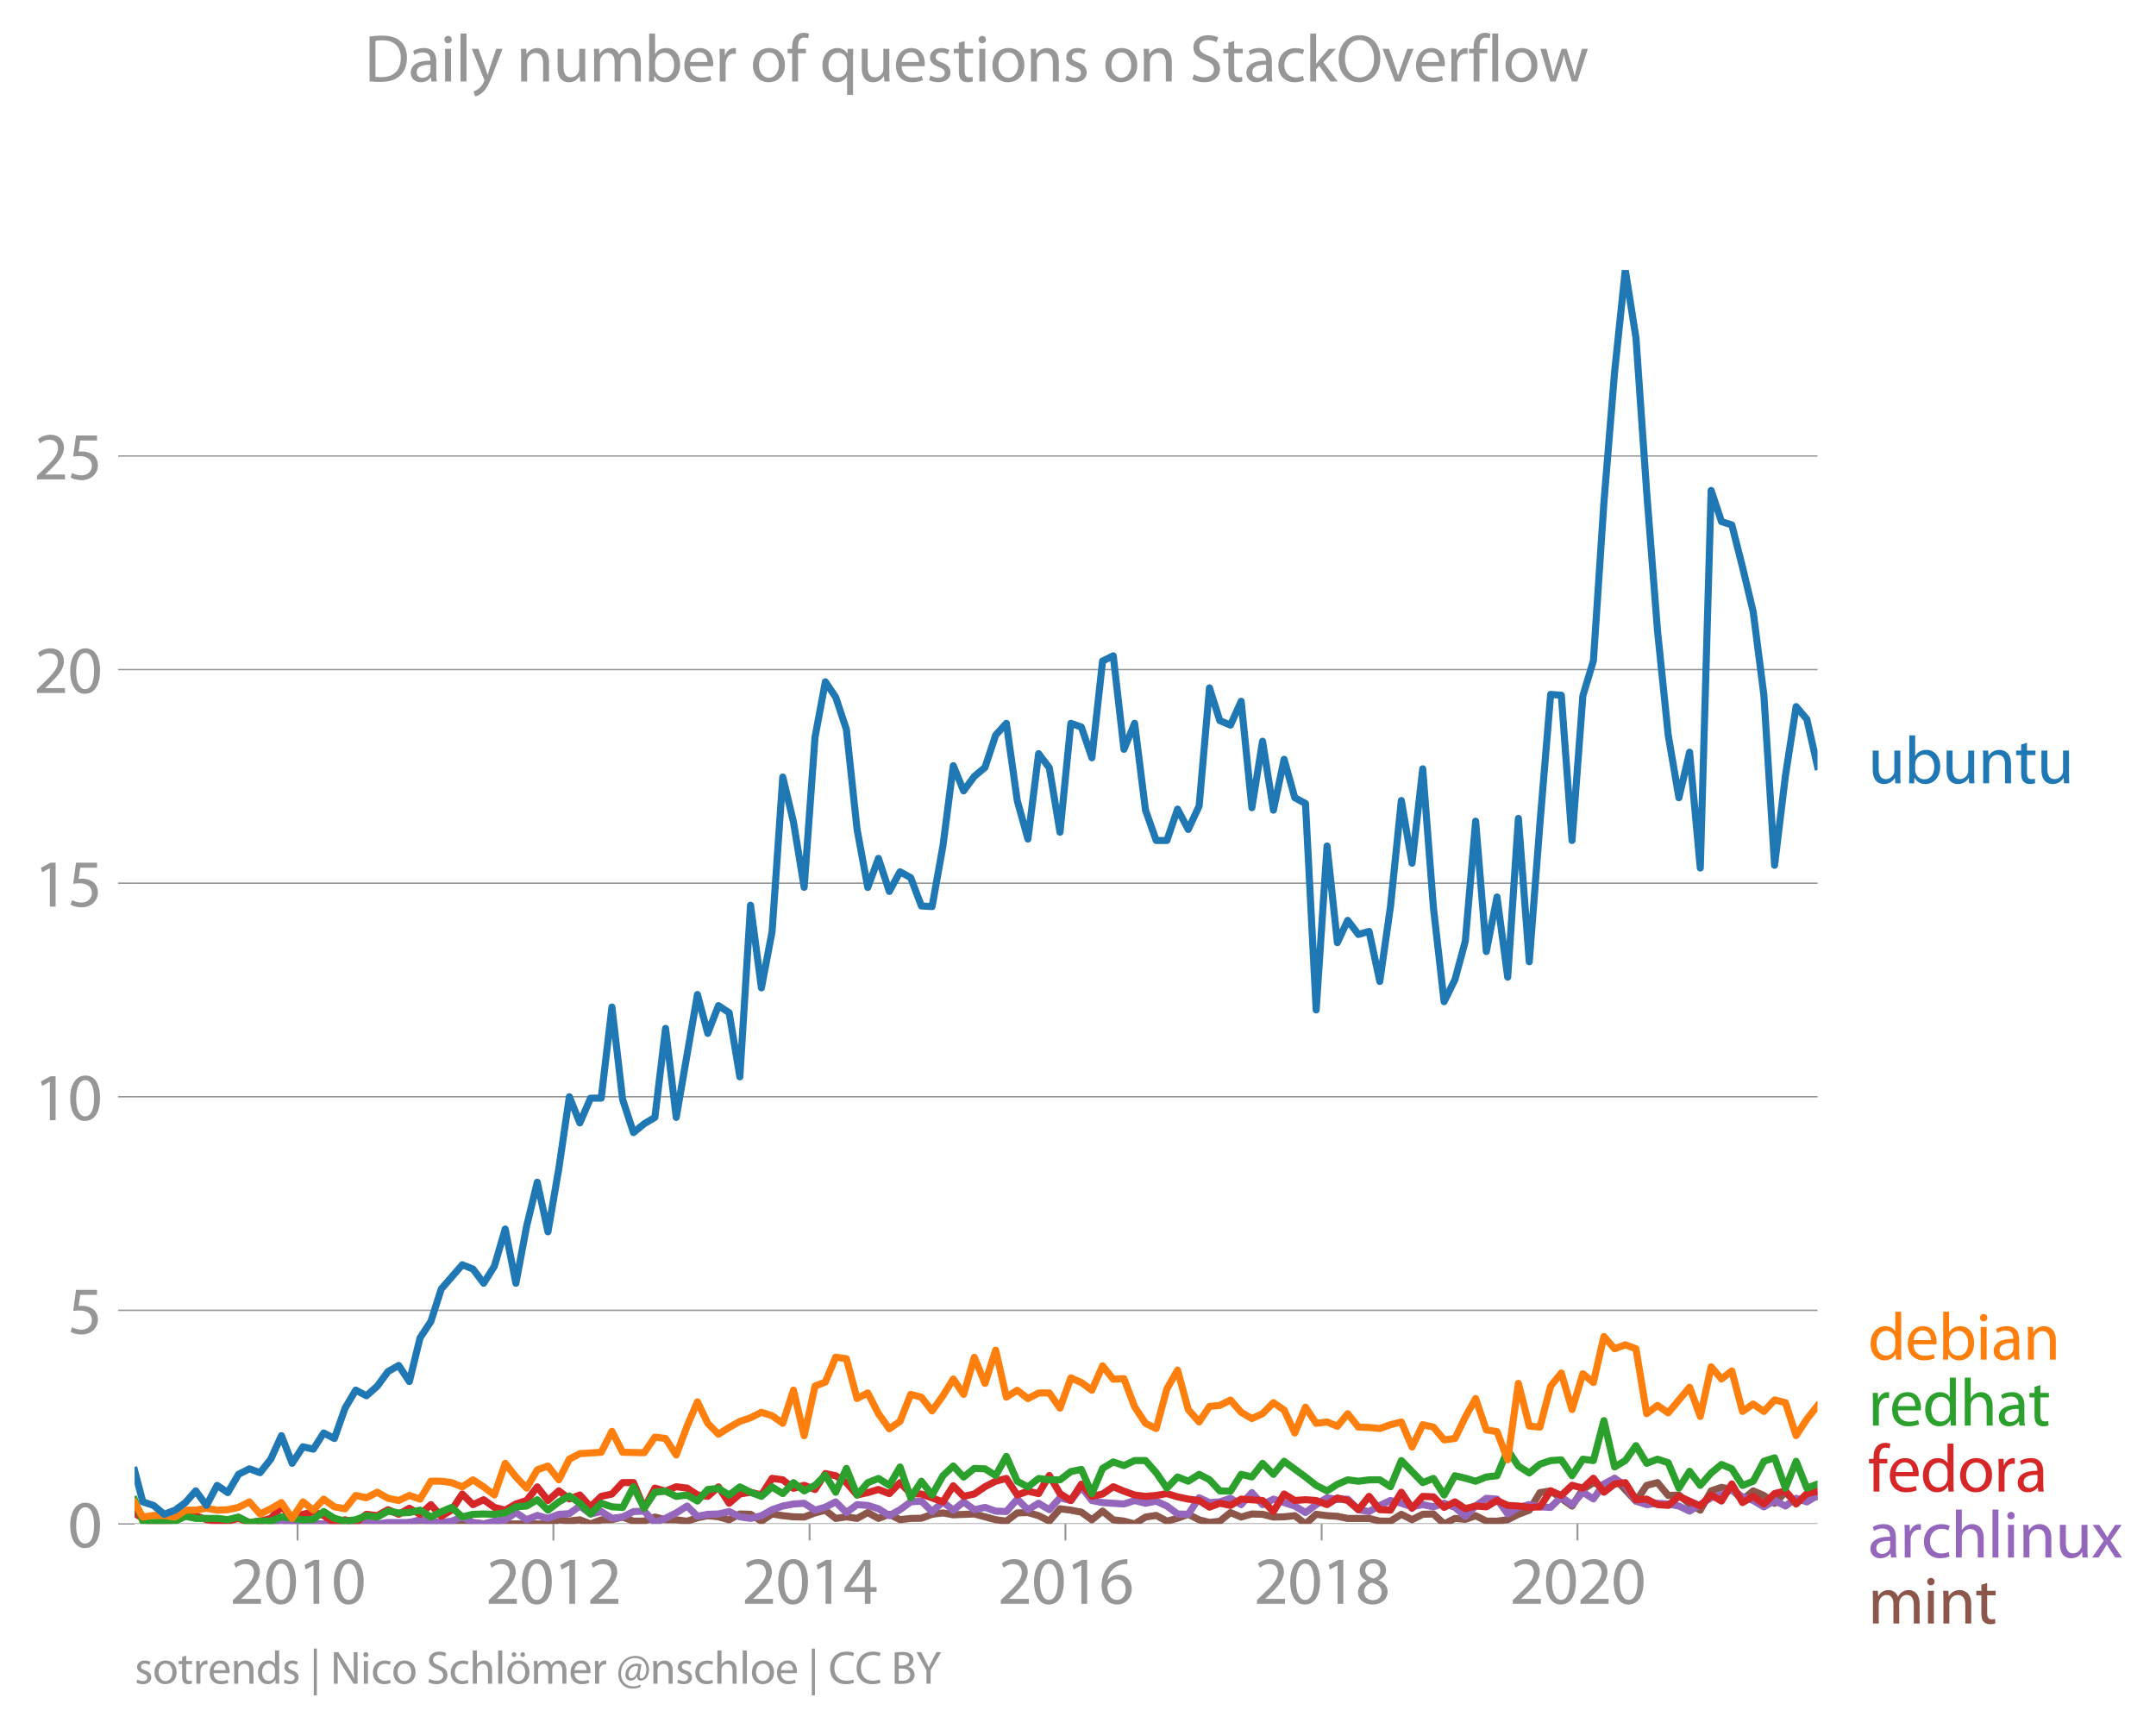 <svg xmlns:xlink="http://www.w3.org/1999/xlink" width="610.013" height="489.243" viewBox="0 0 457.51 366.932" xmlns="http://www.w3.org/2000/svg"><defs><style>*{stroke-linejoin:round;stroke-linecap:butt}</style></defs><g id="figure_1"><path d="M0 366.932h457.51V0H0v366.932z" style="fill:none" id="patch_1"/><g id="axes_1"><path d="M28.563 323.405h357.12V57.293H28.563v266.112z" style="fill:none" id="patch_2"/><g id="matplotlib.axis_1"><g id="xtick_1"><g id="line2d_1"><defs><path id="m5aae4e8281" d="M0 0v3.5" style="stroke:#969696;stroke-width:.4"/></defs><use xlink:href="#m5aae4e8281" x="63.145" y="323.405" style="fill:#969696;stroke:#969696;stroke-width:.4"/></g><g style="fill:#969696" transform="matrix(.14 0 0 -.14 48.782 340.345)" id="text_1"><defs><path id="MyriadPro-Regular-32" d="M2944 0v467H1075v13l333 307c877 845 1434 1466 1434 2234 0 595-378 1209-1274 1209-480 0-890-179-1178-422l180-397c192 160 505 352 883 352 621 0 825-390 825-813-6-627-486-1164-1548-2176L288 346V0h2656z" transform="scale(.016)"/><path id="MyriadPro-Regular-30" d="M1677 4230c-845 0-1447-768-1447-2163C243 691 794-70 1606-70c922 0 1447 780 1447 2195 0 1325-499 2105-1376 2105zm-32-435c582 0 845-672 845-1696 0-1062-276-1734-852-1734-512 0-844 614-844 1696 0 1133 358 1734 851 1734z" transform="scale(.016)"/><path id="MyriadPro-Regular-31" d="M1510 0h544v4160h-480l-908-486 108-429 724 390h12V0z" transform="scale(.016)"/></defs><use xlink:href="#MyriadPro-Regular-32"/><use xlink:href="#MyriadPro-Regular-30" x="51.3"/><use xlink:href="#MyriadPro-Regular-31" x="102.6"/><use xlink:href="#MyriadPro-Regular-30" x="153.9"/></g></g><g id="xtick_2"><use xlink:href="#m5aae4e8281" x="117.434" y="323.405" style="fill:#969696;stroke:#969696;stroke-width:.4" id="line2d_2"/><g style="fill:#969696" transform="matrix(.14 0 0 -.14 103.071 340.345)" id="text_2"><use xlink:href="#MyriadPro-Regular-32"/><use xlink:href="#MyriadPro-Regular-30" x="51.3"/><use xlink:href="#MyriadPro-Regular-31" x="102.6"/><use xlink:href="#MyriadPro-Regular-32" x="153.9"/></g></g><g id="xtick_3"><use xlink:href="#m5aae4e8281" x="171.798" y="323.405" style="fill:#969696;stroke:#969696;stroke-width:.4" id="line2d_3"/><g style="fill:#969696" transform="matrix(.14 0 0 -.14 157.435 340.345)" id="text_3"><defs><path id="MyriadPro-Regular-34" d="M2560 0v1133h582v441h-582v2586h-608L96 1504v-371h1933V0h531zM666 1574v13l1017 1415c115 192 218 371 346 614h19c-13-218-19-435-19-653V1574H666z" transform="scale(.016)"/></defs><use xlink:href="#MyriadPro-Regular-32"/><use xlink:href="#MyriadPro-Regular-30" x="51.3"/><use xlink:href="#MyriadPro-Regular-31" x="102.6"/><use xlink:href="#MyriadPro-Regular-34" x="153.9"/></g></g><g id="xtick_4"><use xlink:href="#m5aae4e8281" x="226.087" y="323.405" style="fill:#969696;stroke:#969696;stroke-width:.4" id="line2d_4"/><g style="fill:#969696" transform="matrix(.14 0 0 -.14 211.724 340.345)" id="text_4"><defs><path id="MyriadPro-Regular-36" d="M2662 4224c-102 0-243-6-409-32-525-64-986-275-1331-614-410-410-704-1056-704-1876C218 621 800-70 1690-70c864 0 1382 704 1382 1465 0 813-518 1344-1254 1344-461 0-807-217-1005-480h-19c96 685 563 1331 1446 1479 160 25 307 32 422 25v461zM1690 365c-589 0-903 505-916 1190 0 103 26 186 64 250 154 301 468 512 807 512 518 0 857-359 857-954s-326-998-806-998h-6z" transform="scale(.016)"/></defs><use xlink:href="#MyriadPro-Regular-32"/><use xlink:href="#MyriadPro-Regular-30" x="51.3"/><use xlink:href="#MyriadPro-Regular-31" x="102.6"/><use xlink:href="#MyriadPro-Regular-36" x="153.9"/></g></g><g id="xtick_5"><use xlink:href="#m5aae4e8281" x="280.451" y="323.405" style="fill:#969696;stroke:#969696;stroke-width:.4" id="line2d_5"/><g style="fill:#969696" transform="matrix(.14 0 0 -.14 266.088 340.345)" id="text_5"><defs><path id="MyriadPro-Regular-38" d="M1062 2170c-512-218-825-589-825-1114C237 448 762-70 1632-70c794 0 1414 486 1414 1209 0 506-320 871-838 1075v20c512 243 685 620 685 972 0 519-403 1024-1210 1024-729 0-1286-448-1286-1107 0-358 198-717 659-934l6-19zm583-1831c-531 0-851 371-832 794 0 397 262 717 749 857 563-160 915-403 915-908 0-423-327-743-832-743zm6 3488c506 0 704-345 704-678 0-378-275-634-633-755-480 128-794 352-794 768 0 358 256 665 723 665z" transform="scale(.016)"/></defs><use xlink:href="#MyriadPro-Regular-32"/><use xlink:href="#MyriadPro-Regular-30" x="51.3"/><use xlink:href="#MyriadPro-Regular-31" x="102.6"/><use xlink:href="#MyriadPro-Regular-38" x="153.9"/></g></g><g id="xtick_6"><use xlink:href="#m5aae4e8281" x="334.74" y="323.405" style="fill:#969696;stroke:#969696;stroke-width:.4" id="line2d_6"/><g style="fill:#969696" transform="matrix(.14 0 0 -.14 320.377 340.345)" id="text_6"><use xlink:href="#MyriadPro-Regular-32"/><use xlink:href="#MyriadPro-Regular-30" x="51.3"/><use xlink:href="#MyriadPro-Regular-32" x="102.6"/><use xlink:href="#MyriadPro-Regular-30" x="153.9"/></g></g></g><g id="matplotlib.axis_2"><g id="ytick_1"><path d="M28.563 323.405h357.12" clip-path="url(#pabd9cb37ba)" style="fill:none;stroke:#969696;stroke-width:.3;stroke-linecap:square" id="line2d_7"/><g id="line2d_8"><defs><path id="mc4686624c4" d="M0 0h-3.5" style="stroke:#969696;stroke-width:.3"/></defs><use xlink:href="#mc4686624c4" x="28.563" y="323.405" style="fill:#969696;stroke:#969696;stroke-width:.3"/></g><use xlink:href="#MyriadPro-Regular-30" style="fill:#969696" transform="matrix(.14 0 0 -.14 14.382 328.375)" id="text_7"/></g><g id="ytick_2"><path d="M28.563 278.078h357.12" clip-path="url(#pabd9cb37ba)" style="fill:none;stroke:#969696;stroke-width:.3;stroke-linecap:square" id="line2d_9"/><use xlink:href="#mc4686624c4" x="28.563" y="278.078" style="fill:#969696;stroke:#969696;stroke-width:.3" id="line2d_10"/><g style="fill:#969696" transform="matrix(.14 0 0 -.14 14.382 283.048)" id="text_8"><defs><path id="MyriadPro-Regular-35" d="M2771 4160H781L512 2163c154 19 339 45 576 45 832 0 1190-384 1197-922 0-556-455-902-986-902-377 0-717 128-889 230L269 186C467 58 851-70 1306-70c902 0 1548 608 1548 1420 0 525-268 884-595 1069-256 154-576 224-896 224-153 0-243-13-339-25l160 1068h1587v474z" transform="scale(.016)"/></defs><use xlink:href="#MyriadPro-Regular-35"/></g></g><g id="ytick_3"><path d="M28.563 232.752h357.12" clip-path="url(#pabd9cb37ba)" style="fill:none;stroke:#969696;stroke-width:.3;stroke-linecap:square" id="line2d_11"/><use xlink:href="#mc4686624c4" x="28.563" y="232.752" style="fill:#969696;stroke:#969696;stroke-width:.3" id="line2d_12"/><g style="fill:#969696" transform="matrix(.14 0 0 -.14 7.2 237.722)" id="text_9"><use xlink:href="#MyriadPro-Regular-31"/><use xlink:href="#MyriadPro-Regular-30" x="51.3"/></g></g><g id="ytick_4"><path d="M28.563 187.425h357.12" clip-path="url(#pabd9cb37ba)" style="fill:none;stroke:#969696;stroke-width:.3;stroke-linecap:square" id="line2d_13"/><use xlink:href="#mc4686624c4" x="28.563" y="187.425" style="fill:#969696;stroke:#969696;stroke-width:.3" id="line2d_14"/><g style="fill:#969696" transform="matrix(.14 0 0 -.14 7.2 192.395)" id="text_10"><use xlink:href="#MyriadPro-Regular-31"/><use xlink:href="#MyriadPro-Regular-35" x="51.3"/></g></g><g id="ytick_5"><path d="M28.563 142.098h357.12" clip-path="url(#pabd9cb37ba)" style="fill:none;stroke:#969696;stroke-width:.3;stroke-linecap:square" id="line2d_15"/><use xlink:href="#mc4686624c4" x="28.563" y="142.098" style="fill:#969696;stroke:#969696;stroke-width:.3" id="line2d_16"/><g style="fill:#969696" transform="matrix(.14 0 0 -.14 7.2 147.068)" id="text_11"><use xlink:href="#MyriadPro-Regular-32"/><use xlink:href="#MyriadPro-Regular-30" x="51.3"/></g></g><g id="ytick_6"><path d="M28.563 96.771h357.12" clip-path="url(#pabd9cb37ba)" style="fill:none;stroke:#969696;stroke-width:.3;stroke-linecap:square" id="line2d_17"/><use xlink:href="#mc4686624c4" x="28.563" y="96.771" style="fill:#969696;stroke:#969696;stroke-width:.3" id="line2d_18"/><g style="fill:#969696" transform="matrix(.14 0 0 -.14 7.2 101.741)" id="text_12"><use xlink:href="#MyriadPro-Regular-32"/><use xlink:href="#MyriadPro-Regular-35" x="51.3"/></g></g></g><path d="m55.187 323.405 2.27-.292 2.267-.614 2.268.906h22.61l2.266-.302 2.269.01 2.305.292h6.656l2.268-.292 2.269.292 2.268-.292 2.305.292h9.073l2.306-.877 2.23.252 2.23-.252 2.27.877 2.268-.877 2.269-.03 2.268-.555 2.305.877 2.269-.02 2.27-.857 2.266.556 2.268.029 2.306.292 2.194-.71 2.192-.46 2.27.244 2.268.634 2.268-1.238 2.269.068 2.305 1.462 2.268-1.53 2.27.36 2.267.244 2.268.049 2.306-.877 2.193-.575 2.193 1.744 2.27-.34 2.268.34 2.268-1.247 2.268 1.247 2.306-.877 2.268 1.14 2.27-.263 2.267-.039 2.268-.838 2.305-.292 2.194.397 4.462-.173 4.537 1.209 2.268.321 2.305-1.754 2.269-.078 2.27.663 2.266 1.15 2.269-2.613 2.305.293 2.231.423 2.23 1.624 2.27-1.842 2.268 1.842 2.268.273 2.268.604 2.306-1.462 2.268-.35 2.27 1.227 2.266-.624 2.269-.838 2.305 1.17 2.194.553 2.192-.26 2.27-1.833 2.268.955 2.269-.653 2.268.068 2.305.585 2.268-.049 2.27-.243 2.267 1.754 2.268-2.047 2.306.293 2.194.135 2.192.45h4.538l2.268.565 2.268.02 2.306-1.463 2.268 1.14 2.27-1.14 2.267-.068 2.268 2.115 2.305-1.17 2.194.199 2.193-.783 2.27 1.15 2.268.02 2.268-.322 2.268-1.14 2.306-.878 2.268-3.724 2.27-.37 4.535 3.217 2.305-3.51 2.231-1.442 2.23.857 2.27-1.774 4.536 4.835 2.268-3.353 2.306-.585 2.268 2.73 2.27-.098 2.266 1.91 2.269 1.307 2.305-4.094 2.194-.752 2.192.46 2.27 2.173 2.268-1.881 2.269.975 2.268 1.657 2.305-2.34 2.269 2.193 2.27-1.315 2.266.107h0" clip-path="url(#pabd9cb37ba)" style="fill:none;stroke:#8c564b;stroke-width:1.5;stroke-linecap:square" id="line2d_19"/><path d="m57.457 323.405 2.267-.302 2.268.01 2.305.292h6.656l2.269-.585 2.268.585 2.268-.292 2.306.292 2.268-.302h4.536l2.269-.575 4.499.553 2.192-.26 2.27-.927 2.268 1.219 2.269.292 2.268-.585 2.305-.292 2.269-1.54 2.27 1.54 2.266-.936 2.268.643 2.306-.877 2.23-.141 2.23-1.613 2.27 1.686 2.268-.517 2.269 1.423 2.268-.253 2.305-1.17 2.269-.087 2.27 2.427 2.266-.917 2.268-1.13 2.306-1.462 2.194 2.182 2.192-.428 2.27-.068 2.268-.517 2.268 1.121 2.269.341 2.305-.584 2.268-1.268 2.27-.78 2.267-.428 2.268-.156 2.306 1.462 2.193-.637 2.193-1.118 2.27 2.262 2.268-1.677 2.268.166 2.268.711 2.306 1.463 2.268-1.268 2.27-1.657 2.267-.156 2.268 2.203 2.305-2.047 2.194 1.765 2.192-1.765 2.27 1.657 2.269-.487 2.268.79 2.268.087 2.305-2.632 2.269 2.242 2.27-1.364 2.266 1.364 2.269-2.534 2.305.585 2.231-2.844 2.23 2.844 2.27.438 4.536.303 2.268-.741 2.306.585 2.268-.449 2.27 1.034 2.266 1.686 2.269.068 2.305-3.51 2.194 1.024 2.192-.146 2.27-.76 2.268 1.345 2.269-2.554 2.268 2.554 2.305-1.17 4.538 1.463 2.267 1.384 2.268-1.677 2.306-1.462 2.194.376 2.192-.084 2.27 2.242 2.268.39 2.268-1.296 2.268-1.043 2.306.585 2.268.76 2.27-.468 2.267.468 2.268-.76 2.305.877 2.194 1.89 2.193-2.182 2.27-1.638 2.268.175 2.268 3.149 2.268-1.394 2.306-.585 2.268.468 2.27.117 2.266-2.232 2.269 1.647 2.305-2.632 2.231 1.412 2.23-3.166 2.27-1.19 2.268 1.482 2.268 3.353 2.268.741 2.306-.292 2.268.156 2.27.429 2.266 1.082 4.574-2.837 2.194-.595 2.192-1.16 2.27 1.57 2.268.77 2.269 1.345 2.268-1.345 2.305 1.17 2.269-1.638 2.27.76 2.266-1.364h0" clip-path="url(#pabd9cb37ba)" style="fill:none;stroke:#9467bd;stroke-width:1.5;stroke-linecap:square" id="line2d_20"/><path d="m28.563 321.139 1.75 1.096 2.266 1.17h2.268l4.5-2.266 2.192.512 2.27.848 2.268.321 2.268-.02 2.269-.565 2.305.878 2.268-.312 2.27-.566 2.267-2.456 2.268 2.164 4.5-1.128 2.192.836 2.27 1.452 2.268-.575 2.268.575 2.268-1.745 2.306.293 2.268-1.268 2.27.975 2.266-1.277 2.269 1.277 2.305-2.047 2.194 2.475 2.192-1.305 2.27-3.422 2.268 2.252 2.269-1.043 2.268 1.628 2.305.585 2.269-1.306 2.27-.741 2.266-2.886 2.268 2.886 2.306-2.047 2.23 1.704 2.23-.827 2.27 2.515 2.268-2.222 2.269-.498 2.268-2.427h2.305l2.269 5.45 2.27-4.28 2.266.653 2.268-.946 2.306.293 2.194 1.452 2.192.303 2.27-2.009 2.268 3.47 2.268-1.959 2.269-.38 2.305.585 2.268-3.529 2.27.312 2.267 1.804 2.268-.634 2.306.877 2.193-3.373 2.193.449 2.27 1.472 2.268 2.622 2.268-.507 2.268-.663 2.306.878 2.268-2.33 2.27 2.33 2.267.087 4.573 1.667 2.194-3.415 2.192 2.246 2.27-.498 2.269-1.55 2.268-1.17 2.268-.584 2.305 3.51 2.269-.81 2.27.517 2.266-3.84 2.269 3.84 2.305 1.462 2.231-3.469 2.23 2.592 2.27-.498 2.268-1.55 2.268.946 2.268.81 2.306.292 2.268-.195 2.27-.39 2.266.692 2.269.477 2.305.293 2.194 1.41 2.192-.825 2.27.458 2.268-1.336 4.537.293 2.305 2.34 2.268-3.715 2.27 1.375 2.267-.166 2.268.166 2.306.877 2.194-1.41 2.192.533 2.27 1.95 2.268-2.827 2.268 2.826 2.268.098 2.306-3.802 2.268 3.402 2.27-2.524 2.267.107 2.268 2.232 2.305-1.17 2.194 1.441 2.193-.563 2.27.175 2.268-1.345 2.268 1.043 2.268.127 2.306.292 2.268-.117 2.27-3.392 2.266.975 2.269-2.145 2.305.585 2.231-2.087 2.23 2.964 2.27-1.735 2.268-.312 2.268 3.636 2.268-.127 2.306 1.17 2.268.166 2.27-1.92 4.535 2.047 2.305-2.34 2.194 1.285 2.192-3.624 2.27 3.947 2.268-1.315 2.269 1.618 2.268-2.203 2.305-.585 2.269 2.788 2.27-2.203 2.266-.517h0" clip-path="url(#pabd9cb37ba)" style="fill:none;stroke:#d62728;stroke-width:1.5;stroke-linecap:square" id="line2d_21"/><g style="fill:#1f77b4" transform="matrix(.14 0 0 -.14 396.397 166.23)" id="text_13"><defs><path id="MyriadPro-Regular-75" d="M3059 3098h-563V1197c0-103-19-205-51-288-103-250-365-512-743-512-512 0-691 397-691 985v1716H448V1286C448 198 1030-70 1517-70c550 0 877 326 1024 576h13l32-506h499c-19 243-26 525-26 845v2253z" transform="scale(.016)"/><path id="MyriadPro-Regular-62" d="M467 800c0-275-13-589-25-800h486l26 512h19c230-410 589-582 1037-582 691 0 1388 550 1388 1657 7 941-537 1581-1305 1581-499 0-858-224-1056-570h-13v1946H467V800zm557 998c0 90 19 167 32 231 115 429 474 691 858 691 601 0 921-531 921-1152 0-710-352-1190-941-1190-409 0-736 268-844 659-13 64-26 134-26 205v556z" transform="scale(.016)"/><path id="MyriadPro-Regular-6e" d="M467 0h563v1862c0 96 13 192 39 263 96 313 384 576 755 576 531 0 717-416 717-915V0h563v1850c0 1062-666 1318-1094 1318-512 0-871-288-1024-582h-13l-32 512H442c19-256 25-519 25-839V0z" transform="scale(.016)"/><path id="MyriadPro-Regular-74" d="M595 3667v-569H115v-429h480V979c0-365 58-640 218-806C947 19 1158-70 1421-70c217 0 390 38 499 83l-26 422c-83-25-172-38-326-38-314 0-422 217-422 601v1671h806v429h-806v742l-551-173z" transform="scale(.016)"/></defs><use xlink:href="#MyriadPro-Regular-75"/><use xlink:href="#MyriadPro-Regular-62" x="55.1"/><use xlink:href="#MyriadPro-Regular-75" x="112"/><use xlink:href="#MyriadPro-Regular-6e" x="167.1"/><use xlink:href="#MyriadPro-Regular-74" x="222.6"/><use xlink:href="#MyriadPro-Regular-75" x="255.7"/></g><g style="fill:#ff7f0e" transform="matrix(.14 0 0 -.14 396.397 288.534)" id="text_14"><defs><path id="MyriadPro-Regular-64" d="M2579 4544V2694h-13c-140 250-460 474-934 474-755 0-1395-634-1389-1664C243 563 819-70 1568-70c506 0 883 262 1056 608h13l25-538h506c-19 211-26 525-26 800v3744h-563zm0-3245c0-89-6-166-25-243-103-422-448-672-826-672-608 0-915 518-915 1146 0 684 345 1196 928 1196 422 0 729-294 813-652 19-71 25-167 25-237v-538z" transform="scale(.016)"/><path id="MyriadPro-Regular-65" d="M2957 1446c6 58 19 148 19 263 0 569-269 1459-1280 1459-902 0-1453-736-1453-1670C243 563 813-70 1766-70c493 0 832 108 1031 198l-96 403c-211-89-455-160-858-160-563 0-1049 314-1062 1075h2176zM787 1850c45 390 295 915 864 915 634 0 787-557 781-915H787z" transform="scale(.016)"/><path id="MyriadPro-Regular-69" d="M1030 0v3098H467V0h563zM749 4320c-205 0-352-154-352-352 0-192 141-346 339-346 224 0 365 154 358 346 0 198-134 352-345 352z" transform="scale(.016)"/><path id="MyriadPro-Regular-61" d="M2643 1901c0 621-230 1267-1177 1267-391 0-762-109-1018-275l128-371c218 140 518 230 806 230 634 0 704-461 704-717v-64C890 1978 224 1568 224 819c0-448 320-889 947-889 442 0 775 217 947 460h20l44-390h512c-38 211-51 474-51 742v1159zm-544-858c0-57-13-121-32-179-89-262-345-518-749-518-288 0-531 172-531 537 0 602 698 711 1312 698v-538z" transform="scale(.016)"/></defs><use xlink:href="#MyriadPro-Regular-64"/><use xlink:href="#MyriadPro-Regular-65" x="56.4"/><use xlink:href="#MyriadPro-Regular-62" x="106.5"/><use xlink:href="#MyriadPro-Regular-69" x="163.4"/><use xlink:href="#MyriadPro-Regular-61" x="186.8"/><use xlink:href="#MyriadPro-Regular-6e" x="235"/></g><g style="fill:#2ca02c" transform="matrix(.14 0 0 -.14 396.397 302.534)" id="text_15"><defs><path id="MyriadPro-Regular-72" d="M467 0h557v1651c0 96 13 186 26 263 76 422 358 723 755 723 77 0 134-7 192-19v531c-51 13-96 19-160 19-378 0-717-262-858-678h-25l-20 608H442c19-288 25-602 25-967V0z" transform="scale(.016)"/><path id="MyriadPro-Regular-68" d="M467 0h563v1869c0 109 7 192 39 269 102 307 390 563 755 563 531 0 717-423 717-922V0h563v1843c0 1069-666 1325-1082 1325-211 0-409-64-576-160-172-96-313-237-403-397h-13v1933H467V0z" transform="scale(.016)"/></defs><use xlink:href="#MyriadPro-Regular-72"/><use xlink:href="#MyriadPro-Regular-65" x="32.7"/><use xlink:href="#MyriadPro-Regular-64" x="82.8"/><use xlink:href="#MyriadPro-Regular-68" x="139.2"/><use xlink:href="#MyriadPro-Regular-61" x="194.7"/><use xlink:href="#MyriadPro-Regular-74" x="242.9"/></g><g style="fill:#d62728" transform="matrix(.14 0 0 -.14 396.397 316.534)" id="text_16"><defs><path id="MyriadPro-Regular-66" d="M1082 0v2669h748v429h-748v166c0 474 121 896 601 896 160 0 275-32 359-70l76 435c-108 45-281 89-480 89-262 0-544-83-755-288-262-249-358-646-358-1081v-147H90v-429h435V0h557z" transform="scale(.016)"/><path id="MyriadPro-Regular-6f" d="M1779 3168c-857 0-1536-608-1536-1645C243 544 890-70 1728-70c749 0 1542 499 1542 1644 0 948-601 1594-1491 1594zm-13-422c666 0 928-666 928-1191 0-697-403-1203-940-1203-551 0-941 512-941 1190 0 589 288 1204 953 1204z" transform="scale(.016)"/></defs><use xlink:href="#MyriadPro-Regular-66"/><use xlink:href="#MyriadPro-Regular-65" x="29.2"/><use xlink:href="#MyriadPro-Regular-64" x="79.3"/><use xlink:href="#MyriadPro-Regular-6f" x="135.7"/><use xlink:href="#MyriadPro-Regular-72" x="190.6"/><use xlink:href="#MyriadPro-Regular-61" x="223.3"/></g><g style="fill:#9467bd" transform="matrix(.14 0 0 -.14 396.397 330.534)" id="text_17"><defs><path id="MyriadPro-Regular-63" d="M2579 538c-160-71-371-154-691-154-614 0-1075 442-1075 1158 0 647 384 1172 1094 1172 307 0 519-71 653-148l128 436c-154 76-448 160-781 160-1011 0-1664-692-1664-1645C243 570 851-70 1786-70c416 0 742 108 889 185l-96 423z" transform="scale(.016)"/><path id="MyriadPro-Regular-6c" d="M467 0h563v4544H467V0z" transform="scale(.016)"/><path id="MyriadPro-Regular-78" d="m102 3098 1050-1517L51 0h621l448 698c115 185 224 345 326 537h13c109-185 211-358 333-537L2246 0h640L1798 1600l1056 1498h-608l-435-660c-102-166-205-326-307-512h-19c-103 173-199 333-314 506l-441 666H102z" transform="scale(.016)"/></defs><use xlink:href="#MyriadPro-Regular-61"/><use xlink:href="#MyriadPro-Regular-72" x="48.2"/><use xlink:href="#MyriadPro-Regular-63" x="80.9"/><use xlink:href="#MyriadPro-Regular-68" x="125.7"/><use xlink:href="#MyriadPro-Regular-6c" x="181.2"/><use xlink:href="#MyriadPro-Regular-69" x="204.8"/><use xlink:href="#MyriadPro-Regular-6e" x="228.2"/><use xlink:href="#MyriadPro-Regular-75" x="283.7"/><use xlink:href="#MyriadPro-Regular-78" x="338.8"/></g><g style="fill:#8c564b" transform="matrix(.14 0 0 -.14 396.397 344.534)" id="text_18"><defs><path id="MyriadPro-Regular-6d" d="M467 0h551v1869c0 96 12 192 44 275 90 282 346 563 698 563 429 0 646-358 646-851V0h551v1914c0 102 19 204 45 281 96 275 345 512 665 512 455 0 672-358 672-953V0h551v1824c0 1075-608 1344-1018 1344-294 0-499-77-685-218-128-96-249-230-345-403h-13c-135 365-455 621-877 621-512 0-800-275-973-570h-19l-26 500H442c19-256 25-519 25-839V0z" transform="scale(.016)"/></defs><use xlink:href="#MyriadPro-Regular-6d"/><use xlink:href="#MyriadPro-Regular-69" x="83.4"/><use xlink:href="#MyriadPro-Regular-6e" x="106.8"/><use xlink:href="#MyriadPro-Regular-74" x="162.3"/></g><g style="fill:#969696" transform="matrix(.097 0 0 -.097 28.563 357.303)" id="text_19"><defs><path id="MyriadPro-Regular-73" d="M250 147C467 19 781-70 1120-70c736 0 1158 390 1158 934 0 461-275 730-812 934-404 154-589 269-589 525 0 231 185 423 518 423 288 0 512-103 634-180l141 410c-173 102-448 192-762 192-666 0-1069-410-1069-909 0-371 263-678 819-877 416-153 576-300 576-569 0-256-192-461-601-461-282 0-576 115-743 224L250 147z" transform="scale(.016)"/><path id="MyriadPro-Regular-7c" d="M550 4800v-6400h429v6400H550z" transform="scale(.016)"/><path id="MyriadPro-Regular-4e" d="M1011 0v1843c0 717-13 1235-45 1779l20 7c217-467 505-960 806-1440L3162 0h563v4314h-525V2509c0-672 13-1197 64-1773l-13-6c-205 441-454 896-774 1401L1094 4314H486V0h525z" transform="scale(.016)"/><path id="MyriadPro-Regular-53" d="M269 211C499 58 954-70 1370-70c1017 0 1510 582 1510 1248 0 633-371 985-1101 1267-595 230-857 429-857 832 0 294 224 646 812 646 391 0 679-128 820-205l153 455c-192 109-512 211-953 211-839 0-1396-499-1396-1171 0-608 436-973 1140-1223 582-224 812-454 812-857 0-435-332-736-902-736-384 0-749 128-998 281L269 211z" transform="scale(.016)"/><path id="MyriadPro-Regular-f6" d="M1165 3648c185 0 313 154 313 326 0 186-134 327-313 327s-327-147-327-327c0-172 135-326 320-326h7zm1184 0c185 0 313 154 313 326 0 186-134 327-313 327s-320-147-320-327c0-172 128-326 313-326h7zm-570-480c-857 0-1536-608-1536-1645C243 544 890-70 1728-70c749 0 1542 499 1542 1644 0 948-601 1594-1491 1594zm-13-422c666 0 928-666 928-1191 0-697-403-1203-940-1203-551 0-941 512-941 1190 0 589 288 1204 953 1204z" transform="scale(.016)"/><path id="MyriadPro-Regular-40" d="M2867 1632c-70-397-409-870-781-870-281 0-422 204-422 486 0 621 454 1152 1018 1152 147 0 256-26 320-45l-135-723zm384-1773c-262-147-601-224-966-224-947 0-1645 666-1645 1735 0 1299 877 2131 1920 2131 992 0 1549-672 1549-1600 0-743-365-1178-691-1171-212 6-288 230-192 716l217 1159c-166 77-409 134-685 134-889 0-1516-723-1516-1517 0-505 320-806 691-806 384 0 678 186 902 563h26c-19-390 217-563 473-563 602 0 1140 563 1140 1523 0 1069-749 1856-1863 1856-1421 0-2336-1145-2336-2464C275 96 1165-672 2214-672c429 0 788 70 1140 256l-103 275z" transform="scale(.016)"/><path id="MyriadPro-Regular-43" d="M3386 582c-224-108-570-179-909-179-1050 0-1658 679-1658 1735 0 1132 672 1779 1683 1779 359 0 660-77 871-179l134 454c-147 77-486 192-1024 192-1337 0-2253-915-2253-2266C230 704 1146-70 2362-70c524 0 934 108 1139 211l-115 441z" transform="scale(.016)"/><path id="MyriadPro-Regular-42" d="M486 13c186-26 480-51 864-51 704 0 1191 128 1492 403 217 211 364 493 364 864 0 640-480 979-889 1081v13c454 167 729 531 729 947 0 340-134 596-358 762-269 218-627 314-1184 314-390 0-774-39-1018-90V13zm557 3865c90 20 237 39 493 39 563 0 947-199 947-704 0-416-345-723-934-723h-506v1388zm0-1811h461c608 0 1114-243 1114-832 0-627-532-838-1108-838-198 0-358 6-467 25v1645z" transform="scale(.016)"/><path id="MyriadPro-Regular-59" d="M2010 0v1837l1446 2477h-634l-620-1191c-167-326-314-608-436-889h-12c-135 300-263 563-429 889L717 4314H83l1363-2484V0h564z" transform="scale(.016)"/></defs><use xlink:href="#MyriadPro-Regular-73"/><use xlink:href="#MyriadPro-Regular-6f" x="39.6"/><use xlink:href="#MyriadPro-Regular-74" x="94.5"/><use xlink:href="#MyriadPro-Regular-72" x="127.6"/><use xlink:href="#MyriadPro-Regular-65" x="160.3"/><use xlink:href="#MyriadPro-Regular-6e" x="210.4"/><use xlink:href="#MyriadPro-Regular-64" x="265.9"/><use xlink:href="#MyriadPro-Regular-73" x="322.3"/><use xlink:href="#MyriadPro-Regular-20" x="361.9"/><use xlink:href="#MyriadPro-Regular-7c" x="383.1"/><use xlink:href="#MyriadPro-Regular-20" x="407"/><use xlink:href="#MyriadPro-Regular-4e" x="428.2"/><use xlink:href="#MyriadPro-Regular-69" x="494"/><use xlink:href="#MyriadPro-Regular-63" x="517.4"/><use xlink:href="#MyriadPro-Regular-6f" x="562.2"/><use xlink:href="#MyriadPro-Regular-20" x="617.1"/><use xlink:href="#MyriadPro-Regular-53" x="638.3"/><use xlink:href="#MyriadPro-Regular-63" x="687.6"/><use xlink:href="#MyriadPro-Regular-68" x="732.4"/><use xlink:href="#MyriadPro-Regular-6c" x="787.9"/><use xlink:href="#MyriadPro-Regular-f6" x="811.5"/><use xlink:href="#MyriadPro-Regular-6d" x="866.4"/><use xlink:href="#MyriadPro-Regular-65" x="949.8"/><use xlink:href="#MyriadPro-Regular-72" x="999.9"/><use xlink:href="#MyriadPro-Regular-20" x="1032.6"/><use xlink:href="#MyriadPro-Regular-40" x="1053.8"/><use xlink:href="#MyriadPro-Regular-6e" x="1127.5"/><use xlink:href="#MyriadPro-Regular-73" x="1183"/><use xlink:href="#MyriadPro-Regular-63" x="1222.6"/><use xlink:href="#MyriadPro-Regular-68" x="1267.4"/><use xlink:href="#MyriadPro-Regular-6c" x="1322.9"/><use xlink:href="#MyriadPro-Regular-6f" x="1346.5"/><use xlink:href="#MyriadPro-Regular-65" x="1401.4"/><use xlink:href="#MyriadPro-Regular-20" x="1451.5"/><use xlink:href="#MyriadPro-Regular-7c" x="1472.7"/><use xlink:href="#MyriadPro-Regular-20" x="1496.6"/><use xlink:href="#MyriadPro-Regular-43" x="1517.8"/><use xlink:href="#MyriadPro-Regular-43" x="1575.8"/><use xlink:href="#MyriadPro-Regular-20" x="1633.8"/><use xlink:href="#MyriadPro-Regular-42" x="1655"/><use xlink:href="#MyriadPro-Regular-59" x="1709.2"/></g><g style="fill:#969696" transform="matrix(.14 0 0 -.14 77.337 17.293)" id="text_20"><defs><path id="MyriadPro-Regular-44" d="M486 13c282-32 615-51 1012-51 838 0 1504 217 1907 620 403 397 621 973 621 1677 0 698-224 1197-608 1549-378 352-948 538-1748 538-441 0-844-39-1184-90V13zm557 3833c147 32 365 58 653 58 1178 0 1754-646 1747-1664 0-1165-646-1830-1837-1830-217 0-422 6-563 32v3404z" transform="scale(.016)"/><path id="MyriadPro-Regular-79" d="M58 3098 1203 243c26-70 39-115 39-147s-20-77-45-134c-128-288-320-506-474-628-166-140-352-230-493-275l141-473c141 25 416 121 691 364 384 333 660 877 1063 1940l845 2208h-596l-614-1818c-77-224-141-461-198-646h-13c-51 185-128 428-199 633L672 3098H58z" transform="scale(.016)"/><path id="MyriadPro-Regular-71" d="M2579-1267h563v3513c0 320 7 589 20 852h-532l-19-468h-13c-153 301-473 538-953 538-653 0-1402-512-1402-1670C243 557 832-70 1555-70c499 0 845 243 1011 550h13v-1747zm0 2528c0-83-19-192-45-269-128-390-441-614-806-614-621 0-915 537-915 1152 0 697 352 1190 934 1190 423 0 723-294 807-640 19-70 25-160 25-237v-582z" transform="scale(.016)"/><path id="MyriadPro-Regular-6b" d="M1024 4544H467V0h557v1165l288 320L2381 0h685L1702 1824l1197 1274h-678l-909-1069c-90-109-198-243-275-352h-13v2867z" transform="scale(.016)"/><path id="MyriadPro-Regular-4f" d="M2234 4384c-1152 0-2004-896-2004-2266C230 813 1030-70 2170-70c1100 0 2003 787 2003 2272 0 1280-762 2182-1939 2182zm-26-454c928 0 1376-896 1376-1754 0-979-499-1792-1382-1792-877 0-1376 826-1376 1747 0 947 460 1799 1382 1799z" transform="scale(.016)"/><path id="MyriadPro-Regular-76" d="M83 3098 1261 0h537l1216 3098h-588l-602-1741c-102-282-192-538-262-794h-20c-64 256-147 512-249 794L685 3098H83z" transform="scale(.016)"/><path id="MyriadPro-Regular-77" d="M115 3098 1050 0h512l499 1472c109 333 205 653 281 1024h13c77-365 167-672 275-1018L3104 0h512l998 3098h-556l-442-1556c-102-364-186-691-237-1004h-19c-70 313-160 640-275 1011l-480 1549h-474l-505-1575c-103-339-205-672-276-985h-19c-57 320-141 640-230 985L691 3098H115z" transform="scale(.016)"/></defs><use xlink:href="#MyriadPro-Regular-44"/><use xlink:href="#MyriadPro-Regular-61" x="66.6"/><use xlink:href="#MyriadPro-Regular-69" x="114.8"/><use xlink:href="#MyriadPro-Regular-6c" x="138.2"/><use xlink:href="#MyriadPro-Regular-79" x="161.8"/><use xlink:href="#MyriadPro-Regular-20" x="208.9"/><use xlink:href="#MyriadPro-Regular-6e" x="230.1"/><use xlink:href="#MyriadPro-Regular-75" x="285.6"/><use xlink:href="#MyriadPro-Regular-6d" x="340.7"/><use xlink:href="#MyriadPro-Regular-62" x="424.1"/><use xlink:href="#MyriadPro-Regular-65" x="481"/><use xlink:href="#MyriadPro-Regular-72" x="531.1"/><use xlink:href="#MyriadPro-Regular-20" x="563.8"/><use xlink:href="#MyriadPro-Regular-6f" x="585"/><use xlink:href="#MyriadPro-Regular-66" x="639.9"/><use xlink:href="#MyriadPro-Regular-20" x="669.1"/><use xlink:href="#MyriadPro-Regular-71" x="690.3"/><use xlink:href="#MyriadPro-Regular-75" x="746.6"/><use xlink:href="#MyriadPro-Regular-65" x="801.7"/><use xlink:href="#MyriadPro-Regular-73" x="851.8"/><use xlink:href="#MyriadPro-Regular-74" x="891.4"/><use xlink:href="#MyriadPro-Regular-69" x="924.5"/><use xlink:href="#MyriadPro-Regular-6f" x="947.9"/><use xlink:href="#MyriadPro-Regular-6e" x="1002.8"/><use xlink:href="#MyriadPro-Regular-73" x="1058.3"/><use xlink:href="#MyriadPro-Regular-20" x="1097.9"/><use xlink:href="#MyriadPro-Regular-6f" x="1119.1"/><use xlink:href="#MyriadPro-Regular-6e" x="1174"/><use xlink:href="#MyriadPro-Regular-20" x="1229.5"/><use xlink:href="#MyriadPro-Regular-53" x="1250.7"/><use xlink:href="#MyriadPro-Regular-74" x="1300"/><use xlink:href="#MyriadPro-Regular-61" x="1333.1"/><use xlink:href="#MyriadPro-Regular-63" x="1381.3"/><use xlink:href="#MyriadPro-Regular-6b" x="1426.1"/><use xlink:href="#MyriadPro-Regular-4f" x="1473"/><use xlink:href="#MyriadPro-Regular-76" x="1541.9"/><use xlink:href="#MyriadPro-Regular-65" x="1590"/><use xlink:href="#MyriadPro-Regular-72" x="1640.1"/><use xlink:href="#MyriadPro-Regular-66" x="1672.8"/><use xlink:href="#MyriadPro-Regular-6c" x="1702"/><use xlink:href="#MyriadPro-Regular-6f" x="1725.6"/><use xlink:href="#MyriadPro-Regular-77" x="1780.5"/></g><path d="m28.563 318.306 1.75 4.514 2.266.283 2.268-.283h2.306l2.194-1.034 2.192.45h4.538l2.268.263 2.269-.556 2.305 1.17 2.268-.312 2.27.02 2.267-.927 4.573.634 2.194-.094 2.193-1.66 2.27 1.422 2.268.624 2.268-.321 2.268-.848 2.306.292 2.268-1.257 2.27.38 2.266-.078 2.269-.507 2.305 1.462 2.194-1.128 2.192-.919 2.27 1.998 2.268-.536 2.269-.068 2.268.068 2.305-.292 2.269-1.287 2.27-.175 2.266-1.336 2.268 2.213 2.306-1.755 2.23-1.26 2.23 1.553 2.27 2.27 2.268-2.27 2.269.76 2.268.117 2.305-4.387 2.269 4.572 2.27-3.402 2.266-.224 2.268 1.102 2.306-.293L148 318.55l2.192-2.455 2.27-.243 2.268 1.413 2.268-1.716 2.269 1.131 2.305.878 2.268-2.009 2.27 1.424 2.267-2.33 2.268 1.745 2.306-1.17 2.193-2.172 2.193 3.634 2.27-5.059 2.268 5.644 2.268-2.622 2.268-.887 2.306 1.462 2.268-3.899 2.27 6.53 2.267-3.508 2.268 2.924 2.305-4.094 2.194-2.068 2.192 2.36 2.27-1.842 2.269.088 2.268 1.423 2.268-4.055 2.305 5.264 2.269 1.208 2.27-1.793 2.266.283 2.269.01 2.305-1.755 2.231-.454 2.23 5.133 2.27-5.352 2.268-1.374 2.268.77 2.268-1.063h2.306l2.268 2.574 2.27 3.275 2.266-2.369 2.269.907 2.305-1.462 2.194 1.138 2.192 2.37 2.27.069 2.268-3.577 2.269.555 2.268-2.895 2.305 2.34 2.268-2.769 4.537 3.324 2.268 1.784 2.306 1.17 2.194-1.4 2.192-.94 2.27.293 2.268-.293 2.268-.01 2.268 1.472 2.306-5.556 4.538 4.68 2.267-.898 2.268 3.53 2.305-4.095 2.194.522 2.193.648 2.27-.907 2.268-.263 2.268-5.478 2.268 3.431 2.306 1.462 2.268-1.871 2.27-.76 2.266-.147 2.269 3.363 2.305-3.51 2.231.303 2.23-8.49 2.27 9.845 2.268-1.365 2.268-3.168 2.268 3.753 2.306-.877 2.268.75 2.27 5.39 2.266-3.576 2.269 2.992 2.305-2.632 2.194-1.807 2.192.93 2.27 3.538 2.268-.906 2.269-4.23 2.268-.742 2.305 6.434 2.269-5.693 2.27 5.693 2.266-.858h0" clip-path="url(#pabd9cb37ba)" style="fill:none;stroke:#2ca02c;stroke-width:1.5;stroke-linecap:square" id="line2d_22"/><path d="m28.563 318.872 1.75 3.071 2.266-.35 2.268.058 2.306.292 2.194-1.452 2.192-.01 2.27-.4 2.268.4 2.268-.098 2.269-.487 2.305-1.17 2.268 2.564 2.27-1.102 2.267-1.316 2.268 3.363 2.305-3.509 2.194 1.765 2.193-2.35 2.27 1.638 2.268.41 2.268-2.827 2.268.487 2.306-1.17 2.268 1.287 2.27.468 2.266-1.072 2.269.78 2.305-3.802h2.194l2.192.292 2.27.916 2.268-1.5 2.269 1.5 2.268 1.716 2.305-6.726 2.269 2.895 2.27 2.369 2.266-3.88 2.268-.799 2.306 2.924 2.23-4.396 2.23-1.16 4.538-.292 2.269-4.435 2.268 4.435 4.574.097 2.27-3.314 2.266.292 2.268 3.51 2.306-6.141 2.194-5.139 2.192 4.554 2.27 2.31 2.268-1.433 2.268-1.287 2.269-.76 2.305-1.17 2.268.722 2.27 1.618 2.267-7.058 2.268 9.69 2.306-10.528 2.193-.867 2.193-5.274 2.27.331 2.268 8.442 2.268-1.19 2.268 4.407 2.306 3.216 2.268-1.579 2.27-5.731 2.267.594 2.268 2.915 2.305-3.217 2.194-3.561 2.192 3.269 2.27-7.867 2.269 5.527 2.268-7.038 2.268 9.962 2.305-1.462 2.269 1.774 2.27-1.189 2.266-.02 2.269 3.237 2.305-6.434 2.231.989 2.23 1.643 2.27-5.176 2.268 2.837 2.268-.117 2.268 5.966 2.306 3.509 2.268 1.101 2.27-8.412 2.266-3.977 2.269 8.363 2.305 2.632 2.194-3.29 2.192-.219 2.27-1.14 2.268 2.602 2.269 1.326 2.268-1.033 2.305-2.34 2.268 1.56 2.27 4.874 2.267-5.479 2.268 3.432 2.306-.293 2.194.92 2.192-2.674 2.27 2.846 2.268.078 2.268.224 2.268-.809 2.306-.585 2.268 5.322 2.27-4.737 2.267.507 2.268 2.71 2.305-.293 2.194-4.532 2.193-3.948 2.27 6.667 2.268.351 2.268 5.995 2.268-16.23 2.306 9.066 2.268.214 2.27-8.695 2.266-2.788 2.269 7.76 2.305-7.604 2.231 1.866 2.23-9.761 2.27 2.602 2.268-.848 2.268.848 2.268 13.774 2.306-1.755 2.268 1.58 4.536-5.44 2.269 6.2 2.305-10.528 2.194 2.58 2.192-1.703 2.27 8.588 2.268-1.57 2.269 1.57 2.268-2.447 2.305.585 2.269 7 2.27-3.49 2.266-2.857h0" clip-path="url(#pabd9cb37ba)" style="fill:none;stroke:#ff7f0e;stroke-width:1.5;stroke-linecap:square" id="line2d_23"/><path d="m28.563 312.073 1.75 6.653 2.266.75 2.268 1.882 2.306-.877 2.194-1.609 2.192-2.485 2.27 3.09 2.268-4.26 2.268 1.54 2.269-3.88 2.305-1.17 2.268.82 2.27-2.866 2.267-4.99 2.268 5.867 2.305-3.509 2.194.512 2.193-3.436 2.27 1.17 2.268-6.434L75.49 295l2.268 1.208 2.306-2.047 2.268-3.09 2.27-1.296 2.266 3.411 2.269-9.26 2.305-3.51 2.194-6.871 4.462-5.137 2.268.896 2.269 3.032 2.268-3.616 2.305-7.896 2.269 11.512 2.27-12.097 2.266-9.358 2.268 10.528 2.306-13.452 2.23-15.206 2.23 5.556 2.27-5.254 2.268-.01 2.269-19.33 2.268 19.622 2.305 7.019 2.269-1.862 2.27-1.355 2.266-18.891 2.268 18.891 4.5-26.079 2.192 8.24 2.27-5.887 2.268 1.501 2.268 13.608 2.269-36.417 2.305 17.546 2.268-11.951 2.27-32.791 2.267 9.523 2.268 13.871 2.306-31.875 2.193-11.739 2.193 3.259 2.27 6.843 2.268 21.23 2.268 12.311 2.268-6.17 2.306 7.018 2.268-4.172 2.27 1.248 2.267 6.005 2.268.136 2.305-12.867 2.194-17.034 2.192 5.337 2.27-3.07 2.269-1.901 2.268-6.863 2.268-2.495 2.305 16.376 2.269 8.178 2.27-18.12 2.266 3.011 2.269 13.657 2.305-23.102 2.231.786 2.23 6.525 2.27-20.529 2.268-1.111 2.268 19.846 2.268-5.517 2.306 18.423 2.268 6.433h2.27l2.266-6.647 2.269 4.308 2.305-4.971 2.194-25.066 2.192 6.935 2.27.965 2.268-5.059 2.269 22.585 2.268-14.105 2.305 14.622 2.268-10.79 2.27 8.158 2.267 1.209 2.268 43.825 2.306-34.799 2.194 20.523 2.192-4.732 2.27 2.983 2.268-.643 2.268 10.615 2.268-15.879 2.306-22.517 2.268 13.315 2.27-20.04 2.267 29.408 2.268 20.012 2.305-4.679 2.194-8.167 2.193-25.463 2.27 27.664 2.268-11.58 2.268 17.02 2.268-33.688 2.306 30.412 2.268-29.36 2.27-27.371 2.266.175 2.269 30.822 2.305-30.705 2.231-7.432 2.23-33.508 2.27-27.771 2.268-21.65 2.268 14.397 2.268 32.684 2.306 29.536 2.268 22.088 2.27 13.296 2.266-9.67 2.269 24.584 2.305-80.126 2.194 6.611 2.192.7 2.27 8.948 2.268 9.475 2.269 17.721 2.268 36.086 2.305-19.008 2.269-14.66 2.27 2.67 2.266 10.021h0" clip-path="url(#pabd9cb37ba)" style="fill:none;stroke:#1f77b4;stroke-width:1.5;stroke-linecap:square" id="line2d_24"/></g></g><defs><clipPath id="pabd9cb37ba"><path d="M28.563 57.293h357.12v266.112H28.563z"/></clipPath></defs></svg>